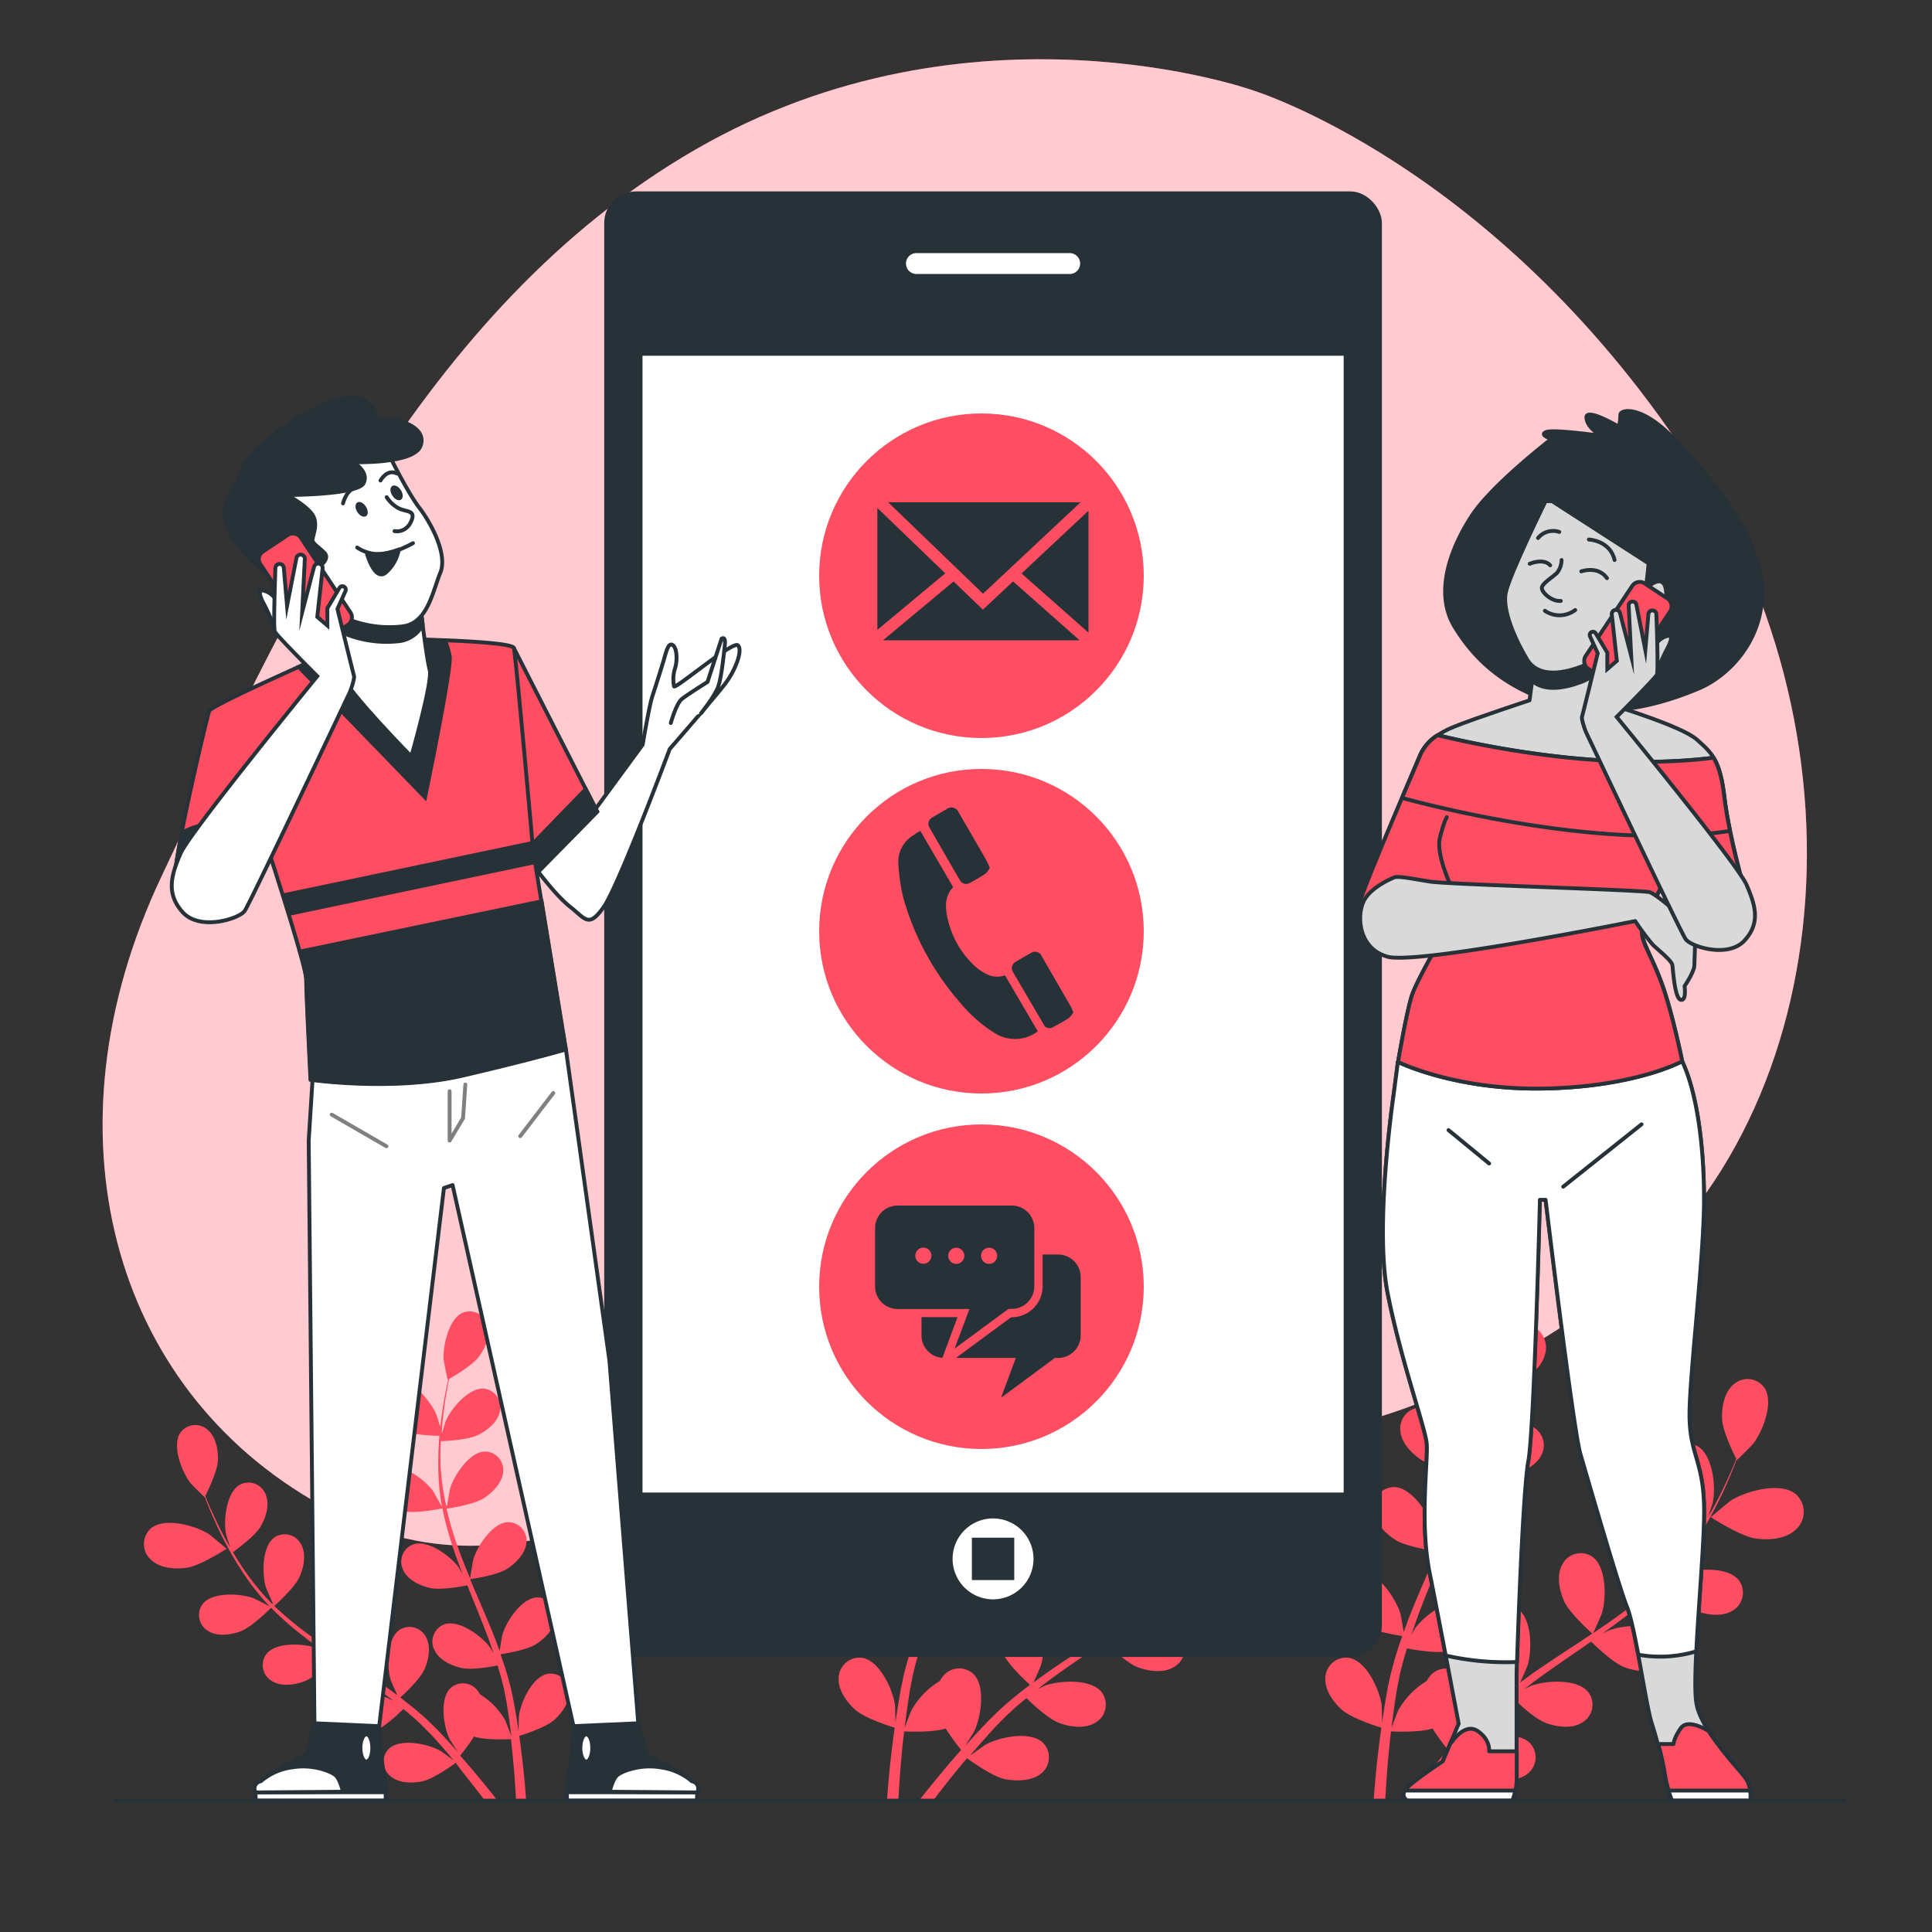 <svg xmlns="http://www.w3.org/2000/svg" viewBox="0 0 500 500"><rect x="0" y="0" width="500" height="500" fill="#333333" stroke="none"/><g id="freepik--background-simple--inject-2"><path d="M324.18,23.36S251.45-2.51,180.05,38.67,72.62,161.59,41.69,227.06,28.56,359.14,83.06,389.51s91.56-14.4,168-16.58,97,8.75,160.47-34.44,74.92-145.2,24.87-220.68S324.18,23.36,324.18,23.36Z" style="fill:#FF4D61"></path><path d="M324.18,23.36S251.45-2.51,180.05,38.67,72.62,161.59,41.69,227.06,28.56,359.14,83.06,389.51s91.56-14.4,168-16.58,97,8.75,160.47-34.44,74.92-145.2,24.87-220.68S324.18,23.36,324.18,23.36Z" style="fill:#fff;opacity:0.7"></path></g><g id="freepik--Plants--inject-2"><path d="M454.36,398.16c-4-.57-11.61-5.53-11.62-5.53s4.79-4,5.12-4.24c3.89-2.49,12.86-5,16.85-1.73a6.12,6.12,0,0,1,.13,9.11C462.25,398.33,457.77,398.65,454.36,398.16Z" style="fill:#FF4D61"></path><path d="M379.77,359.77c-.1,0,1.77-6,1.93-6.36,1.87-4.22,8-11.27,13.1-10.73a6.11,6.11,0,0,1,5.13,7.51c-.74,3.58-4.3,6.32-7.42,7.79C388.85,359.71,379.77,359.77,379.77,359.77Z" style="fill:#FF4D61"></path><path d="M372.3,459.83c-1.77,2.2-3.38,4.27-4.82,6.17h-3.64c1.83-2.35,4-5,6.38-7.88,1.4-1.68,2.93-3.44,4.52-5.24a59.67,59.67,0,0,1-4-5.55c-3.25,1.09-9.89.8-10.75.76-.25,2.13-.47,4.22-.65,6.18-.42,4.45-.67,8.4-.84,11.73h-3c.24-3.4.59-7.44,1.11-12,.25-2.18.55-4.49.89-6.87-.84-.25-7.65-2.38-10.15-4.59-2.27-2-4.6-5.2-4.35-8.4a5.38,5.38,0,0,1,6.18-5.08c4.47.81,7.87,8.26,8.41,12.28,0,.24.09,2.85.1,4.5.14-1,.27-1.91.42-2.91.3-2,.66-3.93,1-6,.22-1,.44-2,.66-3.07s.54-2.09.81-3.15c.67-2.43,1.47-4.87,2.33-7.31-1.73-.26-7.85-1.3-10.41-2.95s-5.33-4.44-5.57-7.64a5.39,5.39,0,0,1,5.34-6c4.54.12,9,7,10.18,10.87.07.24.57,3.12.82,4.71.53-1.46,1.05-2.92,1.63-4.38,1.68-4.21,3.51-8.43,5.32-12.64.55-1.29,1.09-2.59,1.63-3.88-.61-.09-7.91-1.16-10.78-3-2.54-1.64-5.33-4.44-5.57-7.64a5.39,5.39,0,0,1,5.34-6c4.54.12,9,7,10.17,10.87.09.29.81,4.44.94,5.51,1.2-2.85,2.36-5.7,3.39-8.55a95.17,95.17,0,0,0,3.49-11.77c-.29,0-7.91-1.13-10.85-3-2.54-1.64-5.33-4.44-5.57-7.64a5.38,5.38,0,0,1,5.34-6c4.54.12,9,7,10.17,10.86.08.26.63,3.42.86,4.93h.26a69.09,69.09,0,0,0,1.31-12.28c.07-2.27,0-4.44-.1-6.55-1.44-.06-8-.39-10.85-1.81s-5.79-3.82-6.38-7a5.39,5.39,0,0,1,4.66-6.51c4.52-.38,9.74,5.94,11.3,9.68.09.21.72,2.37,1.16,4-.06-1-.11-1.94-.19-2.85-.29-3.43-.76-6.54-1.2-9.3-.26-1.57-.53-3-.8-4.29-1.38-.8-6.92-4.06-8.75-6.57s-3.37-6.07-2.44-9.14a5.38,5.38,0,0,1,7.13-3.63c4.19,1.75,5.91,9.76,5.57,13.8,0,.35-1.12,5.76-1.19,5.72l-.08-.05c.28,1.26.57,2.62.85,4.11.5,2.75,1,5.87,1.41,9.3a96.06,96.06,0,0,1,.64,11.12,70.85,70.85,0,0,1-1,12.42c0,.05,0,.1,0,.14.62-1.17,2.47-4.41,2.64-4.64,2.39-3.27,8.95-8.19,13.26-6.76a5.37,5.37,0,0,1,3,7.41c-1.31,2.93-4.89,4.62-7.84,5.3-3.33.77-10.59-.71-11.17-.83a95.7,95.7,0,0,1-3.32,12.25c-.79,2.34-1.66,4.67-2.56,7,.57-1,1.08-1.89,1.17-2,2.39-3.27,8.94-8.19,13.26-6.76a5.37,5.37,0,0,1,3,7.41c-1.31,2.93-4.88,4.62-7.83,5.3s-9.21-.45-10.85-.77c-.36.89-.7,1.78-1.06,2.67-1.72,4.26-3.45,8.5-5,12.71-.55,1.48-1,3-1.54,4.45.51-.89.94-1.64,1-1.74,2.39-3.28,8.94-8.19,13.26-6.77a5.38,5.38,0,0,1,3,7.42c-1.31,2.93-4.88,4.62-7.83,5.29s-8.61-.33-10.56-.71c-.46,1.54-.93,3.07-1.31,4.58-.23,1-.53,2-.71,3.06s-.4,2.06-.6,3.08c-.3,2-.63,4-.88,5.94-.19,1.34-.34,2.62-.49,3.91.53-1.48,1.64-4.36,1.76-4.59a20.88,20.88,0,0,1,7.35-7.55,5.93,5.93,0,0,1,.64-1,5.37,5.37,0,0,1,7.95-.83c3.29,3.14,2,11.23.24,14.88-.1.22-1.49,2.43-2.4,3.81.66-.73,1.28-1.45,2-2.19,1.34-1.48,2.71-2.92,4.19-4.47l2.25-2.19c.73-.75,1.6-1.45,2.4-2.18,1.91-1.67,3.92-3.26,6-4.82-1.29-1.17-5.82-5.41-7-8.2s-2-6.64-.43-9.44a5.38,5.38,0,0,1,7.74-2c3.72,2.61,3.69,10.8,2.49,14.68-.07.24-1.24,2.92-1.91,4.38,1.24-.92,2.48-1.85,3.77-2.75,3.73-2.59,7.58-5.1,11.42-7.61l3.5-2.33c-.47-.42-6-5.34-7.33-8.46-1.22-2.77-2-6.65-.43-9.45a5.37,5.37,0,0,1,7.74-2c3.72,2.6,3.69,10.8,2.49,14.67-.09.29-1.78,4.16-2.26,5.12,2.57-1.72,5.11-3.45,7.54-5.26a93.76,93.76,0,0,0,9.41-7.9c-.22-.19-6-5.3-7.38-8.5-1.22-2.77-2-6.65-.44-9.44a5.37,5.37,0,0,1,7.74-2c3.73,2.61,3.69,10.8,2.5,14.67-.08.26-1.37,3.2-2,4.59a1.59,1.59,0,0,1,.21.15,68.46,68.46,0,0,0,7.87-9.52c1.31-1.86,2.46-3.7,3.53-5.52-1.17-.85-6.47-4.75-8.05-7.49s-2.72-6.39-1.47-9.34a5.37,5.37,0,0,1,7.47-2.87c4,2.18,4.85,10.33,4.09,14.31,0,.22-.71,2.38-1.21,3.94.47-.83,1-1.68,1.41-2.48,1.65-3,3-5.87,4.13-8.42.64-1.45,1.2-2.77,1.7-4-.72-1.42-3.53-7.21-3.67-10.31s.53-6.92,3-9a5.37,5.37,0,0,1,7.95.9c2.53,3.77-.45,11.4-3,14.58-.21.28-4.1,4.19-4.14,4.12l-.05-.09c-.46,1.21-1,2.5-1.55,3.9-1.1,2.57-2.37,5.47-4,8.53a93.42,93.42,0,0,1-5.6,9.63,69.44,69.44,0,0,1-7.73,9.78.94.94,0,0,1-.1.1c1.16-.64,4.49-2.31,4.76-2.41,3.8-1.41,12-1.9,14.79,1.67a5.37,5.37,0,0,1-1.6,7.84c-2.7,1.72-6.61,1.15-9.45.09-3.2-1.2-8.44-6.43-8.86-6.85a94.35,94.35,0,0,1-9.53,8.38c-2,1.52-4,3-6,4.43,1-.52,1.95-1,2.09-1,3.8-1.41,12-1.9,14.79,1.67a5.37,5.37,0,0,1-1.6,7.84c-2.7,1.72-6.61,1.16-9.45.1s-7.44-5.46-8.63-6.63c-.78.54-1.56,1.1-2.35,1.64-3.78,2.6-7.57,5.18-11.21,7.83-1.28.93-2.5,1.9-3.74,2.86.92-.47,1.69-.85,1.81-.89,3.8-1.41,12-1.9,14.79,1.67a5.37,5.37,0,0,1-1.59,7.84c-2.71,1.72-6.62,1.16-9.46.09s-7-5-8.41-6.41c-1.23,1-2.47,2-3.61,3.09-.77.73-1.56,1.38-2.29,2.16l-2.2,2.24c-1.34,1.48-2.73,3-4,4.46-.89,1-1.73,2-2.57,3,1.27-.94,3.78-2.73,4-2.86,3.55-2,11.55-3.69,14.87-.59a5.38,5.38,0,0,1-.38,8C392.91,461,389,461,386,460.42c-3.26-.68-9-4.87-9.74-5.39C374.87,456.67,373.53,458.28,372.3,459.83Z" style="fill:#FF4D61"></path><path d="M328.36,398.16c-4-.57-11.61-5.53-11.62-5.53s4.79-4,5.12-4.24c3.89-2.49,12.86-5,16.85-1.73a6.12,6.12,0,0,1,.13,9.11C336.25,398.33,331.77,398.65,328.36,398.16Z" style="fill:#FF4D61"></path><path d="M253.77,359.77c-.1,0,1.77-6,1.93-6.36,1.87-4.22,8-11.27,13.1-10.73a6.11,6.11,0,0,1,5.13,7.51c-.74,3.58-4.3,6.32-7.42,7.79C262.85,359.71,253.77,359.77,253.77,359.77Z" style="fill:#FF4D61"></path><path d="M246.3,459.83c-1.77,2.2-3.38,4.27-4.82,6.17h-3.64c1.83-2.35,4-5,6.38-7.88,1.4-1.68,2.93-3.44,4.52-5.24a59.67,59.67,0,0,1-4-5.55c-3.25,1.09-9.89.8-10.75.76-.25,2.13-.47,4.22-.65,6.18-.42,4.45-.67,8.4-.84,11.73h-2.95c.24-3.4.59-7.44,1.11-12,.25-2.18.55-4.49.89-6.87-.84-.25-7.65-2.38-10.15-4.59-2.27-2-4.6-5.2-4.35-8.4a5.38,5.38,0,0,1,6.18-5.08c4.47.81,7.87,8.26,8.41,12.28,0,.24.09,2.85.1,4.5.14-1,.27-1.91.42-2.91.3-2,.66-3.93,1-6,.22-1,.44-2,.66-3.07s.54-2.09.81-3.15c.67-2.43,1.47-4.87,2.33-7.31-1.73-.26-7.85-1.3-10.41-2.95s-5.33-4.44-5.57-7.64a5.39,5.39,0,0,1,5.34-6c4.54.12,9,7,10.18,10.87.07.24.57,3.12.82,4.71.53-1.46,1-2.92,1.63-4.38,1.68-4.21,3.51-8.43,5.32-12.64.55-1.29,1.09-2.59,1.63-3.88-.61-.09-7.91-1.16-10.78-3-2.54-1.64-5.33-4.44-5.57-7.64a5.39,5.39,0,0,1,5.34-6c4.54.12,9,7,10.17,10.87.09.29.81,4.44.94,5.51,1.2-2.85,2.36-5.7,3.39-8.55a95.17,95.17,0,0,0,3.49-11.77c-.29,0-7.91-1.13-10.85-3-2.54-1.64-5.33-4.44-5.57-7.64a5.38,5.38,0,0,1,5.34-6c4.54.12,9,7,10.17,10.86.08.26.63,3.42.86,4.93h.26a69.09,69.09,0,0,0,1.31-12.28c.07-2.27,0-4.44-.1-6.55-1.44-.06-8-.39-10.85-1.81s-5.79-3.82-6.38-7a5.39,5.39,0,0,1,4.65-6.51c4.53-.38,9.75,5.94,11.31,9.68.09.21.72,2.37,1.16,4-.06-1-.11-1.94-.19-2.85-.29-3.43-.76-6.54-1.2-9.3-.26-1.57-.53-3-.8-4.29-1.38-.8-6.92-4.06-8.75-6.57s-3.37-6.07-2.44-9.14a5.38,5.38,0,0,1,7.13-3.63c4.19,1.75,5.91,9.76,5.57,13.8,0,.35-1.12,5.76-1.19,5.72l-.08-.05c.28,1.26.57,2.62.85,4.11.5,2.75,1.05,5.87,1.41,9.3a96.06,96.06,0,0,1,.64,11.12,70.85,70.85,0,0,1-1.05,12.42c0,.05,0,.1,0,.14.62-1.17,2.47-4.41,2.64-4.64,2.39-3.27,8.95-8.19,13.26-6.76a5.37,5.37,0,0,1,3,7.41c-1.31,2.93-4.89,4.62-7.84,5.3-3.33.77-10.59-.71-11.17-.83a95.7,95.7,0,0,1-3.32,12.25c-.79,2.34-1.66,4.67-2.56,7,.57-1,1.08-1.89,1.17-2,2.39-3.27,8.94-8.19,13.26-6.76a5.37,5.37,0,0,1,3,7.41c-1.31,2.93-4.88,4.62-7.83,5.3s-9.21-.45-10.85-.77c-.36.89-.7,1.78-1.06,2.67-1.72,4.26-3.45,8.5-5,12.71-.55,1.48-1,3-1.54,4.45.51-.89.94-1.64,1-1.74,2.39-3.28,8.94-8.19,13.26-6.77a5.38,5.38,0,0,1,3,7.42c-1.31,2.93-4.88,4.62-7.83,5.29s-8.61-.33-10.56-.71c-.46,1.54-.93,3.07-1.31,4.58-.23,1-.53,2-.71,3.06s-.4,2.06-.6,3.08c-.3,2-.63,4-.88,5.94-.19,1.34-.34,2.62-.49,3.91.53-1.48,1.64-4.36,1.76-4.59a20.88,20.88,0,0,1,7.35-7.55,5.93,5.93,0,0,1,.64-1,5.37,5.37,0,0,1,8-.83c3.29,3.14,2,11.23.24,14.88-.1.22-1.49,2.43-2.4,3.81.66-.73,1.28-1.45,2-2.19,1.34-1.48,2.71-2.92,4.19-4.47l2.25-2.19c.73-.75,1.6-1.45,2.4-2.18,1.91-1.67,3.92-3.26,6-4.82-1.29-1.17-5.82-5.41-7-8.2s-2-6.64-.43-9.44a5.38,5.38,0,0,1,7.74-2c3.72,2.61,3.69,10.8,2.49,14.68-.07.24-1.24,2.92-1.91,4.38,1.24-.92,2.48-1.85,3.77-2.75,3.73-2.59,7.58-5.1,11.42-7.61l3.5-2.33c-.47-.42-6-5.34-7.33-8.46-1.22-2.77-2-6.65-.43-9.45a5.37,5.37,0,0,1,7.74-2c3.72,2.6,3.69,10.8,2.49,14.67-.09.29-1.78,4.16-2.26,5.12,2.57-1.72,5.11-3.45,7.54-5.26a93.76,93.76,0,0,0,9.41-7.9c-.22-.19-6-5.3-7.38-8.5-1.22-2.77-2-6.65-.44-9.44a5.37,5.37,0,0,1,7.74-2c3.73,2.61,3.69,10.8,2.5,14.67-.08.26-1.37,3.2-2,4.59a1.59,1.59,0,0,1,.21.15,68.46,68.46,0,0,0,7.87-9.52c1.31-1.86,2.46-3.7,3.53-5.52-1.17-.85-6.47-4.75-8.05-7.49s-2.72-6.39-1.47-9.34a5.37,5.37,0,0,1,7.47-2.87c4,2.18,4.85,10.33,4.09,14.31,0,.22-.71,2.38-1.21,3.94.47-.83,1-1.68,1.41-2.48,1.65-3,3-5.87,4.13-8.42.64-1.45,1.2-2.77,1.7-4-.72-1.42-3.53-7.21-3.67-10.31s.53-6.92,3-9a5.37,5.37,0,0,1,7.95.9c2.53,3.77-.45,11.4-3,14.58-.21.28-4.1,4.19-4.14,4.12l-.05-.09c-.46,1.21-1,2.5-1.55,3.9-1.1,2.57-2.37,5.47-4,8.53a93.42,93.42,0,0,1-5.6,9.63,69.44,69.44,0,0,1-7.73,9.78.94.94,0,0,1-.1.1c1.16-.64,4.49-2.31,4.76-2.41,3.8-1.41,12-1.9,14.79,1.67a5.37,5.37,0,0,1-1.6,7.84c-2.7,1.72-6.61,1.15-9.45.09-3.2-1.2-8.44-6.43-8.86-6.85a94.35,94.35,0,0,1-9.53,8.38c-2,1.52-4,3-6,4.43,1-.52,1.95-1,2.09-1,3.8-1.41,12-1.9,14.79,1.67a5.37,5.37,0,0,1-1.6,7.84c-2.7,1.72-6.61,1.16-9.45.1s-7.44-5.46-8.63-6.63c-.78.54-1.56,1.1-2.35,1.64-3.78,2.6-7.57,5.18-11.21,7.83-1.28.93-2.5,1.9-3.74,2.86.92-.47,1.69-.85,1.81-.89,3.8-1.41,12-1.9,14.79,1.67a5.37,5.37,0,0,1-1.59,7.84c-2.71,1.72-6.62,1.16-9.46.09s-7-5-8.41-6.41c-1.23,1-2.47,2-3.61,3.09-.77.73-1.56,1.38-2.29,2.16l-2.2,2.24c-1.34,1.48-2.73,3-4,4.46-.89,1-1.73,2-2.57,3,1.27-.94,3.78-2.73,4-2.86,3.55-2,11.55-3.69,14.87-.59a5.38,5.38,0,0,1-.38,8C266.91,461,263,461,260,460.42c-3.26-.68-9-4.87-9.74-5.39C248.87,456.67,247.53,458.28,246.3,459.83Z" style="fill:#FF4D61"></path><path d="M48.33,405.73c3.56-.51,10.32-4.92,10.32-4.92s-4.25-3.57-4.55-3.76c-3.45-2.21-11.42-4.46-15-1.54A5.44,5.44,0,0,0,39,403.6C41.32,405.88,45.3,406.17,48.33,405.73Z" style="fill:#FF4D61"></path><path d="M114.61,371.62c.08,0-1.58-5.33-1.72-5.65-1.66-3.75-7.07-10-11.64-9.54a5.43,5.43,0,0,0-4.56,6.68c.66,3.17,3.83,5.61,6.6,6.92C106.54,371.56,114.6,371.62,114.61,371.62Z" style="fill:#FF4D61"></path><path d="M121.24,460.52c1.57,2,3,3.79,4.28,5.48h3.24c-1.63-2.09-3.53-4.45-5.67-7-1.25-1.49-2.61-3.06-4-4.65a53.18,53.18,0,0,0,3.59-4.94c2.88,1,8.78.71,9.55.67.22,1.9.41,3.75.57,5.5.37,3.95.6,7.46.75,10.42h2.62c-.21-3-.52-6.61-1-10.66-.22-1.93-.49-4-.78-6.1.74-.23,6.79-2.12,9-4.08,2-1.79,4.09-4.62,3.87-7.46a4.79,4.79,0,0,0-5.49-4.52c-4,.72-7,7.34-7.48,10.91,0,.21-.08,2.53-.08,4-.13-.86-.24-1.7-.38-2.59-.27-1.75-.59-3.49-.92-5.36-.2-.9-.39-1.81-.59-2.73s-.48-1.86-.72-2.8c-.59-2.16-1.3-4.33-2.07-6.49,1.54-.24,7-1.16,9.24-2.63s4.74-3.94,5-6.78a4.79,4.79,0,0,0-4.75-5.3c-4,.11-8,6.2-9,9.65-.06.22-.51,2.78-.73,4.2-.47-1.3-.93-2.6-1.45-3.9-1.49-3.74-3.12-7.49-4.72-11.23-.5-1.15-1-2.3-1.46-3.44.55-.08,7-1,9.58-2.68,2.26-1.46,4.74-3.94,5-6.79a4.77,4.77,0,0,0-4.74-5.29c-4,.11-8,6.19-9,9.65-.08.26-.72,3.95-.83,4.9-1.07-2.53-2.1-5.06-3-7.59a84.77,84.77,0,0,1-3.09-10.46c.25,0,7-1,9.63-2.69,2.26-1.46,4.74-3.94,5-6.79a4.77,4.77,0,0,0-4.74-5.29c-4,.11-8,6.19-9,9.65-.07.23-.56,3-.76,4.38h-.23A61.88,61.88,0,0,1,114,378.79c-.06-2,0-4,.09-5.83,1.28,0,7.13-.34,9.64-1.6s5.15-3.4,5.67-6.2a4.78,4.78,0,0,0-4.13-5.78c-4-.34-8.66,5.27-10,8.6-.07.18-.64,2.1-1,3.51.06-.85.1-1.72.17-2.53.25-3,.67-5.81,1.07-8.26.23-1.39.47-2.65.71-3.82,1.23-.7,6.15-3.6,7.77-5.83s3-5.39,2.17-8.12a4.78,4.78,0,0,0-6.33-3.23c-3.73,1.56-5.26,8.67-5,12.26,0,.31,1,5.12,1,5.09L116,357c-.25,1.12-.51,2.33-.76,3.65-.45,2.45-.93,5.22-1.25,8.26a84.62,84.62,0,0,0-.57,9.89,62.53,62.53,0,0,0,.93,11l0,.13c-.55-1-2.19-3.92-2.34-4.13-2.13-2.9-8-7.27-11.78-6a4.78,4.78,0,0,0-2.66,6.59c1.16,2.61,4.33,4.1,7,4.71,3,.68,9.41-.63,9.92-.74a84,84,0,0,0,3,10.89c.7,2.08,1.47,4.15,2.27,6.21-.51-.88-1-1.68-1-1.78-2.13-2.91-7.95-7.28-11.78-6a4.78,4.78,0,0,0-2.66,6.59c1.16,2.6,4.33,4.1,7,4.7s8.18-.39,9.64-.68c.31.79.62,1.59.94,2.37,1.53,3.79,3.07,7.55,4.46,11.3.5,1.31.93,2.63,1.38,3.95-.45-.79-.84-1.45-.91-1.55-2.13-2.91-8-7.28-11.78-6a4.78,4.78,0,0,0-2.66,6.59c1.16,2.6,4.34,4.1,7,4.71s7.64-.3,9.38-.63c.41,1.36.83,2.72,1.16,4.06.21.91.48,1.78.64,2.72s.35,1.83.53,2.74c.27,1.75.56,3.55.78,5.27.17,1.19.3,2.33.44,3.48-.48-1.32-1.46-3.88-1.57-4.08a18.39,18.39,0,0,0-6.53-6.71,5.21,5.21,0,0,0-.56-.9,4.78,4.78,0,0,0-7.07-.73c-2.92,2.79-1.79,10-.22,13.22.1.19,1.33,2.15,2.14,3.38l-1.75-2c-1.19-1.31-2.41-2.59-3.73-4l-2-1.94c-.65-.67-1.42-1.29-2.14-1.94-1.69-1.48-3.48-2.89-5.31-4.28,1.15-1,5.17-4.81,6.26-7.28s1.78-5.91.39-8.4a4.79,4.79,0,0,0-6.88-1.8c-3.31,2.32-3.28,9.6-2.22,13,.07.22,1.11,2.6,1.71,3.9-1.11-.82-2.21-1.65-3.36-2.45-3.31-2.3-6.73-4.52-10.14-6.76-1-.68-2.07-1.38-3.11-2.07.41-.37,5.3-4.74,6.51-7.51,1.08-2.47,1.78-5.91.39-8.4a4.79,4.79,0,0,0-6.88-1.8c-3.3,2.32-3.28,9.6-2.21,13,.08.26,1.58,3.69,2,4.54-2.28-1.52-4.53-3.06-6.7-4.67a83.6,83.6,0,0,1-8.35-7c.19-.17,5.31-4.71,6.55-7.56,1.09-2.46,1.78-5.9.39-8.39a4.78,4.78,0,0,0-6.88-1.8c-3.3,2.32-3.28,9.6-2.21,13,.07.23,1.21,2.84,1.78,4.07a2.14,2.14,0,0,1-.19.13,61.38,61.38,0,0,1-7-8.45c-1.16-1.65-2.18-3.29-3.14-4.91,1-.75,5.75-4.22,7.16-6.65s2.41-5.68,1.3-8.3a4.76,4.76,0,0,0-6.63-2.54c-3.54,1.93-4.32,9.17-3.64,12.71,0,.19.63,2.11,1.08,3.5-.42-.74-.87-1.49-1.26-2.21-1.46-2.67-2.64-5.21-3.66-7.47-.58-1.29-1.07-2.47-1.52-3.58.64-1.26,3.14-6.4,3.27-9.16s-.48-6.14-2.67-8a4.77,4.77,0,0,0-7.06.8c-2.25,3.35.4,10.13,2.63,13,.2.24,3.65,3.72,3.69,3.65l0-.07c.41,1.07.87,2.22,1.39,3.46,1,2.29,2.1,4.86,3.51,7.58a85.22,85.22,0,0,0,5,8.56,61.53,61.53,0,0,0,6.86,8.68l.1.1c-1-.57-4-2.06-4.23-2.15-3.38-1.26-10.64-1.69-13.14,1.48a4.78,4.78,0,0,0,1.41,7c2.41,1.53,5.88,1,8.4.08,2.85-1.06,7.5-5.71,7.87-6.09a82.72,82.72,0,0,0,8.48,7.45c1.73,1.35,3.51,2.65,5.32,3.93-.91-.46-1.73-.87-1.85-.91-3.38-1.25-10.65-1.69-13.14,1.49a4.77,4.77,0,0,0,1.41,7c2.41,1.53,5.88,1,8.4.08s6.61-4.84,7.67-5.88l2.09,1.46c3.36,2.31,6.72,4.6,10,6.95,1.14.83,2.23,1.69,3.33,2.54-.81-.41-1.5-.75-1.61-.79-3.38-1.25-10.64-1.69-13.14,1.49a4.77,4.77,0,0,0,1.42,7c2.4,1.53,5.88,1,8.4.08s6.21-4.46,7.47-5.7c1.1.91,2.19,1.82,3.21,2.75.69.65,1.39,1.23,2,1.92l2,2c1.19,1.31,2.43,2.66,3.56,4,.8.9,1.54,1.78,2.28,2.66-1.12-.84-3.36-2.43-3.56-2.54-3.15-1.75-10.26-3.28-13.21-.52a4.78,4.78,0,0,0,.34,7.1c2.15,1.87,5.66,1.9,8.29,1.35,2.9-.61,8-4.32,8.66-4.79C119,457.71,120.15,459.14,121.24,460.52Z" style="fill:#FF4D61"></path></g><g id="freepik--Device--inject-2"><rect x="156.87" y="50.04" width="200.26" height="378.27" rx="7.67" style="fill:#263238;stroke:#263238;stroke-linecap:round;stroke-linejoin:round"></rect><rect x="165.78" y="91.57" width="182.46" height="295.2" style="fill:#fff;stroke:#263238;stroke-linecap:round;stroke-linejoin:round"></rect><path d="M276.84,70.91H237.17a2.7,2.7,0,0,1-2.7-2.7h0a2.7,2.7,0,0,1,2.7-2.71h39.67a2.7,2.7,0,0,1,2.7,2.71h0A2.7,2.7,0,0,1,276.84,70.91Z" style="fill:#fff"></path><path d="M267.82,403.44A10.82,10.82,0,1,0,257,414.26,10.81,10.81,0,0,0,267.82,403.44Z" style="fill:#fff;stroke:#263238;stroke-linecap:round;stroke-linejoin:round;stroke-width:0.704px"></path><rect x="251.52" y="397.95" width="10.97" height="10.97" style="fill:#263238"></rect></g><g id="freepik--character-2--inject-2"><path d="M361.78,274.83l-1.18,9s-4.88,33.43-1.5,50.71,9.76,34.93,10.14,39.06-1.88,20.28.75,33.43,7.51,39.06,7.51,39.06l-4.13,9.77s-8.64,5.63-9.76,7.51a1.69,1.69,0,0,0,.75,2.63h27a15.36,15.36,0,0,0,1.13-6.39V433.32c0-2.63,1.5-47.32,3-55.21s3-67.61,3-67.61H400s7.14,59.34,9,65.73,9.77,33.8,12,39.44,4.89,25.16,6.39,30.05a101.1,101.1,0,0,1,3.38,13.52,33,33,0,0,0,1.88,6.76H453s.38-3.38-1.13-5.63-11.26-12-12.77-19.16S441.36,401,441,389.38s-3.76-13.15-3.76-23.29S441,325.15,441,310.5s-2-28.15-5.67-35.86l-5.22-5.08H365.48Z" style="fill:#d9d9d9;stroke:#263238;stroke-linecap:round;stroke-linejoin:round"></path><path d="M442.15,447.92l0,.05s-5.26-3.38-7.14-.75-1.88,4.13-1.88,4.13h-4a67.18,67.18,0,0,1,1.75,7.89,33,33,0,0,0,1.88,6.76H453s.38-3.38-1.13-5.63C450.81,458.77,445.64,453.43,442.15,447.92Z" style="fill:#FF4D61;stroke:#263238;stroke-linecap:round;stroke-linejoin:round"></path><path d="M432.72,466H453a11.72,11.72,0,0,0-.07-2.61H431.81C432.27,464.89,432.72,466,432.72,466Z" style="fill:#fff;stroke:#263238;stroke-linecap:round;stroke-linejoin:round"></path><path d="M392.53,459.61v-6.38h-7.14s.38-3-3-5.26-6.77,3-6.77,3h-.18l-2.07,4.88s-8.64,5.63-9.76,7.51a1.69,1.69,0,0,0,.75,2.63h27A15.36,15.36,0,0,0,392.53,459.61Z" style="fill:#FF4D61;stroke:#263238;stroke-linecap:round;stroke-linejoin:round"></path><path d="M363.59,463.39a1.69,1.69,0,0,0,.77,2.61h27a11.07,11.07,0,0,0,.78-2.61Z" style="fill:#fff;stroke:#263238;stroke-linecap:round;stroke-linejoin:round"></path><path d="M439,427.36c.63-12.79,2.23-30.18,2-38-.37-11.65-3.76-13.15-3.76-23.29S441,325.15,441,310.5s-2-28.15-5.67-35.86l-5.22-5.08H365.48l-3.7,5.27-1.18,9s-4.88,33.43-1.5,50.71,9.76,34.93,10.14,39.06-1.88,20.28.75,33.43c1.16,5.77,2.74,14,4.16,21.42a70,70,0,0,0,18.46,1.67c.32-10.87,1.62-45.19,2.92-52,1.5-7.89,3-67.61,3-67.61H400s7.14,59.34,9,65.73,9.77,33.8,12,39.44c1,2.4,2,7.32,3,12.56A32.47,32.47,0,0,0,439,427.36Z" style="fill:#fff;stroke:#263238;stroke-linecap:round;stroke-linejoin:round"></path><line x1="404.55" y1="307.12" x2="424.83" y2="290.97" style="fill:none;stroke:#263238;stroke-linecap:round;stroke-linejoin:round"></line><line x1="374.87" y1="292.47" x2="385.39" y2="301.11" style="fill:none;stroke:#263238;stroke-linecap:round;stroke-linejoin:round"></line><path d="M419,110.46s-8.63-5.1-8.43-2.35,3.92,4.7,3.92,4.7-12.36-1.76-14.32-1,1.38,1.77,1.38,1.77-15.3,11.76-20.59,19.8-10,19.81-4.51,28.83,13.53,16.08,27.06,20,26.86-.2,35.88-3.92,18-14.32,16.47-27.65S442.49,123.4,433.66,114s-14.31-8-14.31-6.67A17.75,17.75,0,0,1,419,110.46Z" style="fill:#263238;stroke:#263238;stroke-linecap:round;stroke-linejoin:round"></path><path d="M397.84,166.16l-2,15.09s-14.32,4.7-19.61,6.86-7.65,4.9-8.63,7.25-15,35-15.6,38.1.39,4.51,4.7,6.47S373,234.64,373,234.64l1.57,5.49s-7.85,13.33-9.22,17.64-3.53,17.06-3.53,17.06,14.9,7.45,38.43,6.87,35.1-7.06,35.1-7.06-2.55-12.75-5.29-20.2-5.1-10.39-5.1-13.33,8.63-18.24,8.63-18.24l18.22,8.59s-4.3-14.86-5.48-24.86-3.21-11.63-7.14-15.16-21.17-8.62-21.76-9,.78-16.86.78-16.86S403.33,169.5,397.84,166.16Z" style="fill:#d9d9d9;stroke:#263238;stroke-linecap:round;stroke-linejoin:round"></path><path d="M409.22,176.49c2.74-1,6-3.59,8.56-5.91.21-2.81.39-5,.39-5s-14.84,3.94-20.33.6l-1.35,10C399.53,178.9,404.49,178.27,409.22,176.49Z" style="fill:#263238;stroke:#263238;stroke-linecap:round;stroke-linejoin:round"></path><path d="M430,254.44c-2.75-7.45-5.1-10.39-5.1-13.33s8.63-18.24,8.63-18.24l18.22,8.59s-4.3-14.86-5.48-24.86c-.63-5.41-1.53-8.36-2.83-10.5-27.94,3.55-59-2.82-71.39-5.83a11.69,11.69,0,0,0-4.49,5.09c-1,2.36-15,35-15.6,38.1s.39,4.51,4.7,6.47S373,234.64,373,234.64l1.57,5.49s-7.85,13.33-9.22,17.64-3.53,17.06-3.53,17.06,14.9,7.45,38.43,6.87,35.1-7.06,35.1-7.06S432.76,261.89,430,254.44Z" style="fill:#FF4D61;stroke:#263238;stroke-linecap:round;stroke-linejoin:round"></path><path d="M375.48,229.24s-3.9-8.17-2.84-12.43,1.78-5.33,1.78-5.33" style="fill:none;stroke:#263238;stroke-linecap:round;stroke-linejoin:round"></path><path d="M446.29,206.6c-.63-5.41-1.53-8.36-2.83-10.5-27.94,3.55-59-2.82-71.39-5.83a11.69,11.69,0,0,0-4.49,5.09c-.34.83-2.31,5.42-4.73,11.14,11,3,53.13,13.43,84.87,8.54C447.12,212.13,446.6,209.2,446.29,206.6Z" style="fill:#FF4D61;stroke:#263238;stroke-linecap:round;stroke-linejoin:round"></path><path d="M401.67,129.7l25,16.11-.69,6.51s4.46-4.45,5.15.35-1,7.2-4.12,8.57-4.8,1-4.8,1-7.54,8.22-13,10.28-11.3,2.6-14-1.86-6.54-12.54-5.51-17.34S400,129.7,400,129.7Z" style="fill:#d9d9d9;stroke:#263238;stroke-linecap:round;stroke-linejoin:round"></path><path d="M404.13,144.93a5.35,5.35,0,0,1-1.18,3.33c-1.17,1.18-3.92,2.75-3.92,3.92s2.55,3.53,4.9,3.34" style="fill:none;stroke:#263238;stroke-linecap:round;stroke-linejoin:round"></path><path d="M399.81,158.07a6.72,6.72,0,0,0,7.85-.2" style="fill:none;stroke:#263238;stroke-linecap:round;stroke-linejoin:round"></path><path d="M409.23,147.87s4.31-1.57,6.66,1.76" style="fill:none;stroke:#263238;stroke-linecap:round;stroke-linejoin:round"></path><path d="M395.89,145.91s3.53-1.57,5.3.39" style="fill:none;stroke:#263238;stroke-linecap:round;stroke-linejoin:round"></path><path d="M398.05,139.24a5,5,0,0,1,5.49-1.57" style="fill:none;stroke:#263238;stroke-linecap:round;stroke-linejoin:round"></path><path d="M411.19,139.63s5.49.2,6.66,5.3" style="fill:none;stroke:#263238;stroke-linecap:round;stroke-linejoin:round"></path><path d="M361,227s-6.08,2.35-8,6.08-1.57,12.35,6.07,14.51,64.12-9.22,64.12-9.22a64.86,64.86,0,0,0,4.51,6.08c1.38,1.37,4.91,4.12,5.1,5.29s.59,8.63,2.16,9,1-3.53,1-3.53,2.55-3.72,2.55-5.49.39-7.45,0-8.82-9.61-9.41-11.57-10-52.16-2-56.86-2.75S362.56,226.79,361,227Z" style="fill:#d9d9d9;stroke:#263238;stroke-linecap:round;stroke-linejoin:round"></path><rect x="415.39" y="150.74" width="11.83" height="26.49" rx="2.31" transform="translate(681.4 533.78) rotate(-146.39)" style="fill:#FF4D61;stroke:#263238;stroke-miterlimit:10"></rect><path d="M429,173.35s1.24-3.18,2.47-5.47,1.24-3.36.36-3.36a4.88,4.88,0,0,0-3.89,3.71,18.34,18.34,0,0,0-.35,5.83Z" style="fill:#d9d9d9;stroke:#263238;stroke-miterlimit:10"></path><path d="M418.39,185.54s10.07-10.07,10.42-10.95,0-12.35-.15-15.59a1,1,0,0,0-.85-1h0a1,1,0,0,0-1.21.93l-.79,9.29-2.31-11.7a1,1,0,0,0-1-.84h0a1,1,0,0,0-1,1.09l.65,13-2.9-11.13a1.08,1.08,0,0,0-1.33-.77h0a1.08,1.08,0,0,0-.79,1.16l1.31,12-2.47,2.12v-4.24l-3-5a.84.84,0,0,0-1.09-.32h0a.83.83,0,0,0-.39,1.09l2,4.39s-3.89,15.9-4.07,16.43.71,3.36,1.24,4.42,24.2,51.22,25.61,53.16,10.95,4.95,15.19.35,2.83-9.18.53-14.48S418.39,185.54,418.39,185.54Z" style="fill:#d9d9d9;stroke:#263238;stroke-miterlimit:10"></path></g><g id="freepik--Icons--inject-2"><circle cx="254" cy="149" r="42" style="fill:#FF4D61"></circle><polygon points="279.64 129.99 229.86 129.99 254.4 153.65 279.64 129.99" style="fill:#263238"></polygon><polygon points="264.37 148.41 281.7 163.73 281.7 132.17 264.37 148.41" style="fill:#263238"></polygon><polygon points="244.62 148.38 227.06 131.46 227.06 163.01 244.62 148.38" style="fill:#263238"></polygon><polygon points="262.17 150.47 254.37 157.78 246.79 150.48 228.52 165.7 279.4 165.7 262.17 150.47" style="fill:#263238"></polygon><circle cx="254" cy="241" r="42" style="fill:#FF4D61"></circle><path d="M248.39,227.75a1.86,1.86,0,0,0,2.67.71c1.37-.75,2.74-1.5,4-2.37a5.34,5.34,0,0,0,1.1-1.49c-.25-.59-.38-1-.58-1.36-.54-1-1.12-2-1.69-3l-5.79-10a2,2,0,0,0-3.11-.83c-1.24.7-2.47,1.4-3.68,2.14a1.83,1.83,0,0,0-.75,2.64Q244.46,221,248.39,227.75Z" style="fill:#263238"></path><path d="M277.22,260.66q-3.8-6.6-7.62-13.18a1.89,1.89,0,0,0-2.87-.81q-1.91,1.07-3.78,2.19a1.88,1.88,0,0,0-.83,2.64l8.28,14.13a1.85,1.85,0,0,0,2.19.17c1.34-.73,2.69-1.46,4-2.31a6.24,6.24,0,0,0,1.18-1.45A9.66,9.66,0,0,0,277.22,260.66Z" style="fill:#263238"></path><path d="M260.08,252.41a6,6,0,0,1-5-.44,12.62,12.62,0,0,1-2.38-1.58A23.57,23.57,0,0,1,245.31,238c-.73-3-.93-6,1.37-8.4L238.16,215c-.67.43-1.32.84-1.93,1.27a7.94,7.94,0,0,0-3.73,7.34,47.41,47.41,0,0,0,1.29,8.81,69.76,69.76,0,0,0,14.71,27.08,36.76,36.76,0,0,0,9,7.91,9.77,9.77,0,0,0,11.08-.51Z" style="fill:#263238"></path><circle cx="254" cy="333" r="42" style="fill:#FF4D61"></circle><path d="M247.81,340.87h-9.33v4.73a5.82,5.82,0,0,0,5.41,5.81Z" style="fill:#263238"></path><path d="M273.82,324.67h-4v8.23a8,8,0,0,1-8,8h-.14L247.4,351.43h15.5l-3.83,10.3L273,351.43h.84a5.84,5.84,0,0,0,5.84-5.83V330.5A5.84,5.84,0,0,0,273.82,324.67Z" style="fill:#263238"></path><path d="M261.81,312H232.3a5.83,5.83,0,0,0-5.83,5.83v15.1a5.84,5.84,0,0,0,5.83,5.84h18.59L247.06,349,261,338.74h.84a5.85,5.85,0,0,0,5.84-5.84V317.8A5.84,5.84,0,0,0,261.81,312Z" style="fill:#263238"></path><circle cx="238.97" cy="324.97" r="2.09" style="fill:#FF4D61"></circle><path d="M249.57,325a2.09,2.09,0,1,1-2.09-2.09A2.1,2.1,0,0,1,249.57,325Z" style="fill:#FF4D61"></path><path d="M258.07,325a2.09,2.09,0,1,1-2.08-2.09A2.09,2.09,0,0,1,258.07,325Z" style="fill:#FF4D61"></path></g><g id="freepik--character-1--inject-2"><path d="M153.17,210.61l.76-1,12.39-16.88s1.68-10.07,2.52-12.59,2.52-7.83,3.08-9.79,1.12-4.2,2.24-3.36,1.12,4.2.56,5.88a9.53,9.53,0,0,0-.28,4.75c.28.84,15.11-11.75,16.5-10.63s-.55,6.44-3.35,10.07-14.27,16.79-14.27,16.79-13.15,35.25-17.07,40.85-4.75,3.08-8.67,0-9-10.07-9-10.07Z" style="fill:#fff;stroke:#263238;stroke-linecap:round;stroke-linejoin:round"></path><path d="M173.6,187.11s1.4-5,2.8-6.16,6.71-4.47,6.71-4.47l3.64-11.2s1.12-.84.84,1.68-.84,8.12-1.68,10.63-4.48,7-4.48,7" style="fill:#fff;stroke:#263238;stroke-linecap:round;stroke-linejoin:round"></path><polygon points="133.03 167.8 154.57 210.05 138.07 226.84 133.31 210.89 133.03 167.8" style="fill:#FF4D61;stroke:#263238;stroke-linecap:round;stroke-linejoin:round"></polygon><polygon points="136.09 220.22 138.07 226.84 154.57 210.05 151.6 204.23 136.09 220.22" style="fill:#263238;stroke:#263238;stroke-miterlimit:10"></polygon><path d="M81.38,446l-2,7.93s-11.73,6.5-12.63,7.4-.55,4.69-.55,4.69H99.78a30.79,30.79,0,0,0-.72-8.66,95.2,95.2,0,0,1-.93-10.61Z" style="fill:#263238;stroke:#263238;stroke-linecap:round;stroke-linejoin:round"></path><path d="M66.21,466H99.78a20.14,20.14,0,0,0,0-2.17H66.15C66.12,465,66.21,466,66.21,466Z" style="fill:#fff;stroke:#263238;stroke-linecap:round;stroke-linejoin:round"></path><path d="M67.48,461a15.62,15.62,0,0,1,8.12-3.61c5.41-.91,10.29,1.08,11.37,2.16s1.8,4.15,1.8,4.15l-22.62.18A1.89,1.89,0,0,1,67.48,461Z" style="fill:#fff;stroke:#263238;stroke-linecap:round;stroke-linejoin:round"></path><path d="M96.35,452.37c0,1.95-.68,3.52-1.53,3.52s-1.54-1.57-1.54-3.52.69-3.52,1.54-3.52S96.35,450.43,96.35,452.37Z" style="fill:#fff;stroke:#263238;stroke-linecap:round;stroke-linejoin:round"></path><path d="M165.18,446l2,7.93s11.73,6.5,12.63,7.4.54,4.69.54,4.69H146.78a30.34,30.34,0,0,1,.72-8.66,97,97,0,0,0,.92-10.61Z" style="fill:#263238;stroke:#263238;stroke-linecap:round;stroke-linejoin:round"></path><path d="M180.34,466H146.78a21.47,21.47,0,0,1-.06-2.17h33.69A20.08,20.08,0,0,1,180.34,466Z" style="fill:#fff;stroke:#263238;stroke-linecap:round;stroke-linejoin:round"></path><path d="M179.08,461a15.68,15.68,0,0,0-8.12-3.61c-5.41-.91-10.29,1.08-11.37,2.16s-1.81,4.15-1.81,4.15l22.63.18A1.89,1.89,0,0,0,179.08,461Z" style="fill:#fff;stroke:#263238;stroke-linecap:round;stroke-linejoin:round"></path><path d="M150.2,452.37c0,1.95.69,3.52,1.54,3.52s1.53-1.57,1.53-3.52-.68-3.52-1.53-3.52S150.2,450.43,150.2,452.37Z" style="fill:#fff;stroke:#263238;stroke-linecap:round;stroke-linejoin:round"></path><polygon points="81 277.66 79.89 295.16 81.38 445.98 98.13 446.73 114.89 307.45 117.13 306.7 148.42 446.73 165.18 445.98 157.72 352.14 146.46 271.6 81 277.66" style="fill:#fff;stroke:#263238;stroke-linecap:round;stroke-linejoin:round"></polygon><polyline points="116.36 282.41 116.36 295.18 119.84 289.38 120.43 280.67" style="fill:none;stroke:gray;stroke-linecap:round;stroke-linejoin:round"></polyline><path d="M92.46,165.84S54.69,182.35,54.13,184s-10.63,43.37-9,47.28a9.56,9.56,0,0,0,12,5c5.31-2,10.35-22.38,10.35-22.38s11.75,35.81,11.75,39.45,1.12,26,1.12,26,21.54,3.07,39.45-1.12,26.58-6.72,26.58-6.72l-8.39-51.2s-4.48-50.64-5-52.6-32.46-2.52-35-2.24S92.46,165.84,92.46,165.84Z" style="fill:#FF4D61;stroke:#263238;stroke-linecap:round;stroke-linejoin:round"></path><path d="M63.81,226a26,26,0,0,0-6.67-10.89c-3.12-2.77-7.27-1.2-10.11.52-1.5,7.77-2.47,14.3-1.85,15.73a9.56,9.56,0,0,0,12,5C59.61,235.46,62,230.8,63.81,226Z" style="fill:#263238;stroke:#263238;stroke-miterlimit:10"></path><path d="M74.87,237l63.71-13.39-.51-3.16s-.1-1-.25-2.81l-64.74,13.6C73.68,233.1,74.28,235,74.87,237Z" style="fill:#263238"></path><path d="M146.46,271.6l-6.29-38.34-62.55,13a45.48,45.48,0,0,1,1.69,7.2c0,3.63,1.12,26,1.12,26s21.54,3.07,39.45-1.12S146.46,271.6,146.46,271.6Z" style="fill:#263238;stroke:#263238;stroke-miterlimit:10"></path><path d="M98.06,165.56c-2.52.28-5.6.28-5.6.28s-7.08,3.1-15.16,6.75L110,206.35s7-33.67,6.38-36.57a30.31,30.31,0,0,0-1.16-4C107.19,165.49,99.26,165.43,98.06,165.56Z" style="fill:#263238;stroke:#263238;stroke-miterlimit:10"></path><path d="M108.69,156.05s1.68,14.55,2.52,17.35-4.76,22.38-4.76,22.38-16.23-16.51-18.19-21.26-6.43-21.27-6.43-21.27S96.1,160.53,108.69,156.05Z" style="fill:#fff;stroke:#263238;stroke-linecap:round;stroke-linejoin:round"></path><path d="M81.83,153.25s1,3.77,2.3,8.22c.68.38,1.5.81,2.5,1.31a28.68,28.68,0,0,0,17,3.11,7.91,7.91,0,0,0,5.76-4.2c-.4-3.13-.69-5.64-.69-5.64C96.1,160.53,81.83,153.25,81.83,153.25Z" style="fill:#263238;stroke:#263238;stroke-linecap:round;stroke-linejoin:round"></path><path d="M101.5,119.33s4.24,8.49,7.08,12.17,7.36,11.9,5.38,16.71-3.28,13-9.63,13.88a28.76,28.76,0,0,1-17-3.12c-5.1-2.55-5.66-3.4-5.66-3.4s-4.25,0-6.8-2-7.64-8.21-6.23-13.59,4.82-5.95,4.82-5.95-7.08-2.83-2.55-9.91,14.15-9.62,18.69-9.62S101.5,119.33,101.5,119.33Z" style="fill:#fff;stroke:#263238;stroke-linecap:round;stroke-linejoin:round"></path><path d="M100.08,128.67a8.21,8.21,0,0,0,2.55,2.55c2,1.42,4.81.57,4,3.12s-2.83,3.39-4.53,3.11" style="fill:none;stroke:#263238;stroke-linecap:round;stroke-linejoin:round"></path><path d="M106.88,140.57s-5.38,3.11-9.06,2.83a10.08,10.08,0,0,1-5.38-1.7" style="fill:none;stroke:#263238;stroke-linecap:round;stroke-linejoin:round"></path><path d="M95,143.4s2,7.08,4.81,4.81a10.45,10.45,0,0,0,3.4-6A18.57,18.57,0,0,1,95,143.4Z" style="fill:#263238;stroke:#263238;stroke-linecap:round;stroke-linejoin:round"></path><path d="M94.71,131.13c.62,1,.64,2.09,0,2.47s-1.6-.1-2.23-1.08-.64-2.09,0-2.48S94.08,130.14,94.71,131.13Z" style="fill:#263238"></path><path d="M103.75,126.85c.62,1,.64,2.1,0,2.48s-1.6-.1-2.23-1.09-.64-2.09,0-2.47S103.12,125.87,103.75,126.85Z" style="fill:#263238"></path><path d="M88.77,130.28s.82-3.78,3.78-4.28" style="fill:none;stroke:#263238;stroke-linecap:round;stroke-linejoin:round"></path><path d="M98.47,124.36s1.65-3.12,4.28-1.81" style="fill:none;stroke:#263238;stroke-linecap:round;stroke-linejoin:round"></path><path d="M74.31,128.11s18.41,0,19.83-3.12-2.84-5.38-2.84-5.38,15.86.57,17.56-4.25-5.66-6.79-7.93-6.79h-3.4s-.85-7.08-9.06-5.38-24.07,12.46-26,18.69-6.51,8.21-3.11,15.57,12.74,13.31,12.74,13.31-1.42-5.38,1.42-5.66,7.64,1.69,8.49,1.69,3.4-2.26,2-3.68-2.83-2.26-3.11-3.11,1.41-3.68.28-6.23S74.31,128.11,74.31,128.11Z" style="fill:#263238;stroke:#263238;stroke-linecap:round;stroke-linejoin:round"></path><rect x="72.78" y="138.24" width="12.5" height="27.98" rx="2.31" transform="translate(-71.05 69.2) rotate(-33.61)" style="fill:#FF4D61;stroke:#263238;stroke-miterlimit:10"></rect><path d="M70.92,162.11s-1.31-3.35-2.61-5.78-1.31-3.54-.38-3.54A5.15,5.15,0,0,1,72,156.7a19.73,19.73,0,0,1,.37,6.16Z" style="fill:#fff;stroke:#263238;stroke-miterlimit:10"></path><path d="M82.11,175s-10.63-10.63-11-11.56.05-13,.16-16.47a1.11,1.11,0,0,1,.9-1h0a1.1,1.1,0,0,1,1.28,1l.84,9.8,2.43-12.36a1.09,1.09,0,0,1,1.08-.88h0a1.1,1.1,0,0,1,1.09,1.15l-.69,13.77,3.07-11.75a1.13,1.13,0,0,1,1.4-.81h0A1.14,1.14,0,0,1,83.5,147l-1.39,12.65,2.61,2.24v-4.48l3.13-5.26a.87.87,0,0,1,1.15-.34h0a.89.89,0,0,1,.41,1.15l-2.08,4.64s4.11,16.78,4.29,17.34-.74,3.55-1.3,4.67-25.56,54.09-27,56.14-11.56,5.22-16,.37-3-9.7-.56-15.29S82.11,175,82.11,175Z" style="fill:#fff;stroke:#263238;stroke-miterlimit:10"></path><line x1="85.84" y1="288.46" x2="100" y2="296.65" style="fill:none;stroke:gray;stroke-linecap:round;stroke-linejoin:round"></line><line x1="143.19" y1="282.87" x2="134.63" y2="294.04" style="fill:none;stroke:gray;stroke-linecap:round;stroke-linejoin:round"></line></g><g id="freepik--Floor--inject-2"><line x1="30" y1="466" x2="477" y2="466" style="fill:none;stroke:#263238;stroke-linecap:round;stroke-linejoin:round"></line></g></svg>